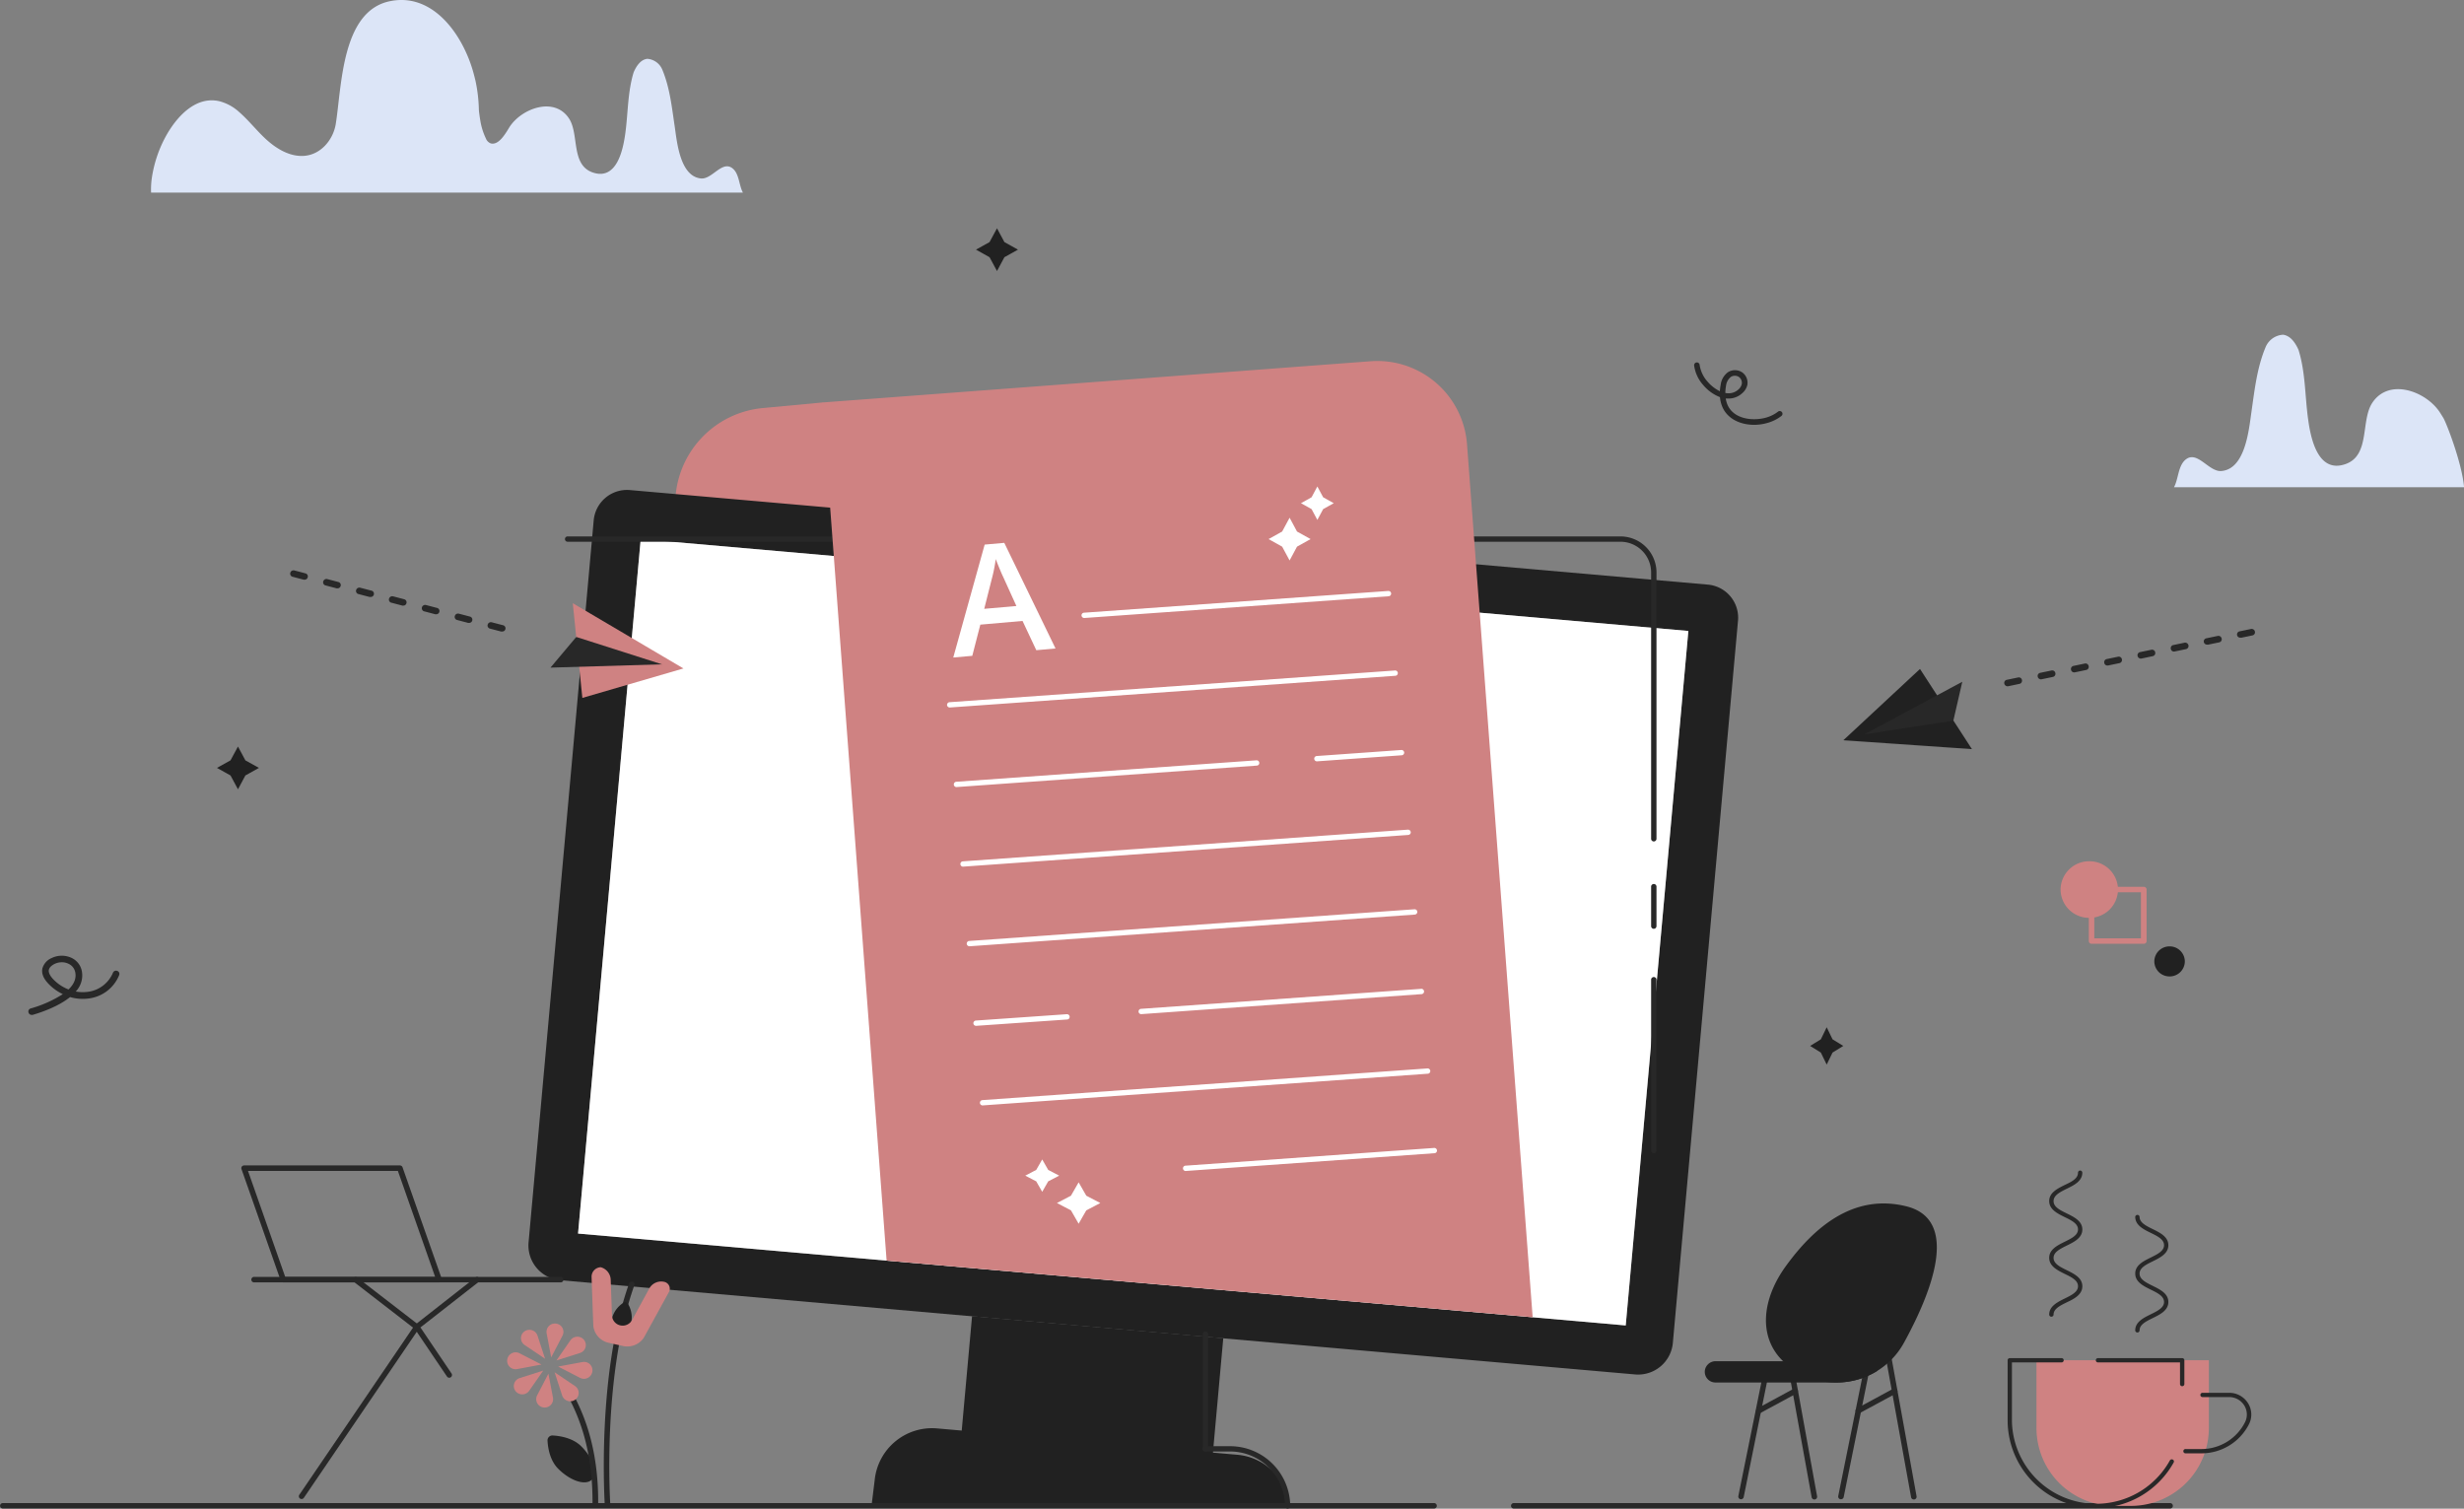 <svg xmlns="http://www.w3.org/2000/svg" viewBox="0 0 777.51 476.04"><rect x="0" y="0" width="777.51" height="476.04" fill="#808080" stroke="none"/><defs><style>.cls-1{fill:#dce5f7;}.cls-2{fill:#cf8282;}.cls-3{fill:#212121;}.cls-4{fill:#fff;}.cls-5{fill:#282828;}</style></defs><title>Asset 11</title><g id="Layer_2" data-name="Layer 2"><g id="Layer_2-2" data-name="Layer 2"><path class="cls-1" d="M234.43,60.77H47.67a25.68,25.68,0,0,1,.21-4.4h0A39.38,39.38,0,0,1,52.72,42.3c4-6.85,9.87-11.92,16.51-10.36a14.76,14.76,0,0,1,6.28,3.45c3.2,2.79,5.77,6.22,8.94,9s7.23,5.1,11.49,4.79c5.34-.38,9.18-5.09,10-10,1.92-11.93,1.8-35.5,16.93-38.77l.85-.16c12.93-2.18,21.85,10.27,25.3,21.43.39,1.27.71,2.52,1,3.73a48.14,48.14,0,0,1,1.09,9.32l.06.61c.11.86.22,1.72.37,2.56a20.51,20.51,0,0,0,1.79,5.81,2.64,2.64,0,0,0,1.57,1.55c2.06.49,3.79-1.87,5-3.75.33-.53.62-1,.86-1.4,3.75-5.86,14.11-9.78,18.78-2.74,3.26,4.92.55,14.51,7.35,17,7.79,2.81,9.76-7.3,10.45-12.48.85-6.37.71-12.89,2.61-19.09.81-1.86,2.15-4,4.31-4.24A5.57,5.57,0,0,1,209,22c2.38,5.71,3,11.87,3.91,17.93.71,4.92,1.68,15.77,8.31,16.38,3.53.32,6.71-5.88,10-3.13C233.29,54.89,233.18,58.53,234.43,60.77Z"/><path class="cls-2" d="M259.47,127l-18.58,1.74a30.44,30.44,0,0,0-27.82,30.15v5.18h63.18L284,138.18Z"/><path class="cls-3" d="M538.84,184.46l-340-29.82a10.55,10.55,0,0,0-11.49,9.48l-20.57,228a11,11,0,0,0,10,11.83l339.08,29.73a11,11,0,0,0,12-9.89l20.57-228A10.48,10.48,0,0,0,538.84,184.46ZM513,418.23l-330.59-29L202.17,170.1l330.59,29Z"/><polygon class="cls-4" points="532.76 199.09 512.99 418.23 483.63 415.65 279.77 397.78 182.4 389.24 202.18 170.1 262.62 175.4 466.48 193.28 532.76 199.09"/><path class="cls-3" d="M375.17,473.15l-66.94-5.87c-3.41-.29-6.11-1.26-6-2.16l4.5-49.81h0L386,422.26l-4.5,49.81C381.4,473,378.57,473.45,375.17,473.15Z"/><path class="cls-3" d="M406.93,475.18H275l1-8.1a18.2,18.2,0,0,1,19.82-16.35l94.56,8.3A18.16,18.16,0,0,1,406.93,475.18Z"/><path class="cls-5" d="M521.86,363.89a.85.85,0,0,1-.85-.84v-54a.85.85,0,0,1,1.69,0v54A.85.85,0,0,1,521.86,363.89Z"/><path class="cls-5" d="M380.38,458a.84.84,0,0,1-.85-.84V420.93a.85.85,0,0,1,1.7,0v36.23A.84.84,0,0,1,380.38,458Z"/><path class="cls-5" d="M406.32,476a.85.85,0,0,1-.85-.84A17.33,17.33,0,0,0,388,458h-7.66a.84.84,0,1,1,0-1.67H388a19,19,0,0,1,19.13,18.85A.85.85,0,0,1,406.32,476Z"/><path class="cls-5" d="M521.86,265.51a.85.85,0,0,1-.85-.84V180.54a9.69,9.69,0,0,0-9.75-9.6H429.73a.84.84,0,1,1,0-1.68h81.53a11.37,11.37,0,0,1,11.44,11.28v84.13A.85.85,0,0,1,521.86,265.51Z"/><path class="cls-5" d="M521.86,293.07a.84.84,0,0,1-.85-.84V279.69a.85.85,0,0,1,1.69,0v12.54A.84.84,0,0,1,521.86,293.07Z"/><path class="cls-5" d="M402.22,170.94H179.11a.84.84,0,1,1,0-1.68H402.22a.84.84,0,1,1,0,1.68Z"/><polygon class="cls-3" points="576.41 324.14 578.26 327.95 581.65 330.03 578.26 332.12 576.41 335.92 574.56 332.12 571.18 330.03 574.56 327.95 576.41 324.14"/><polygon class="cls-3" points="314.6 72.03 316.94 76.39 321.22 78.77 316.94 81.16 314.6 85.52 312.25 81.16 307.97 78.77 312.25 76.39 314.6 72.03"/><polygon class="cls-3" points="75.09 235.56 77.43 239.92 81.71 242.3 77.43 244.69 75.09 249.05 72.74 244.69 68.46 242.3 72.74 239.92 75.09 235.56"/><path class="cls-2" d="M668.33,280.69h0a9,9,0,0,1-9.06,8.93h0a9,9,0,0,1-9.06-8.93h0a9,9,0,0,1,9.06-8.93h0A9,9,0,0,1,668.33,280.69Z"/><path class="cls-3" d="M689.42,303.36h0a4.78,4.78,0,0,1-4.82,4.74h0a4.78,4.78,0,0,1-4.81-4.74h0a4.78,4.78,0,0,1,4.81-4.74h0A4.78,4.78,0,0,1,689.42,303.36Z"/><path class="cls-2" d="M676.45,297.8H660a.87.87,0,0,1-.88-.86V280.69a.86.86,0,0,1,.88-.86h16.48a.86.86,0,0,1,.88.86v16.25A.87.87,0,0,1,676.45,297.8Zm-15.6-1.73h14.72V281.55H660.85Z"/><path class="cls-5" d="M10,320.23a1,1,0,0,1-1-.74,1,1,0,0,1,.71-1.29,37.79,37.79,0,0,0,10.11-4.51,15.4,15.4,0,0,1-4.65-3.4c-1.51-1.62-2.11-3.2-1.79-4.7a5,5,0,0,1,2.9-3.28,7.3,7.3,0,0,1,6.32-.05,5.81,5.81,0,0,1,3.24,4.25,7.34,7.34,0,0,1-1.94,6.35,12.11,12.11,0,0,0,4.16.05,9.9,9.9,0,0,0,7.59-6,1.05,1.05,0,0,1,1.38-.54,1,1,0,0,1,.55,1.36A11.88,11.88,0,0,1,28.39,315a14.2,14.2,0,0,1-6.28-.39c-3.59,2.92-8.83,4.75-11.82,5.63A1.08,1.08,0,0,1,10,320.23Zm9.5-16.6a5.23,5.23,0,0,0-2.29.53c-.47.23-1.58.88-1.79,1.85s.58,2.12,1.29,2.88a13.2,13.2,0,0,0,4.92,3.32c1.57-1.52,2.51-3.3,2.13-5.33a3.76,3.76,0,0,0-2.11-2.76A4.78,4.78,0,0,0,19.49,303.63Z"/><path class="cls-1" d="M686,153.74h91.53c-.62-7.56-5.63-20.45-6.57-21.93-.38-.6-.71-1.16-1-1.59-4.27-6.69-16.06-11.14-21.38-3.13-3.72,5.61-.63,16.52-8.37,19.31-8.88,3.2-11.11-8.31-11.9-14.21-1-7.25-.81-14.68-3-21.74-.92-2.11-2.45-4.52-4.9-4.83a6.35,6.35,0,0,0-5.51,3.93c-2.72,6.5-3.47,13.52-4.46,20.42-.81,5.6-1.91,18-9.47,18.65-4,.37-7.64-6.69-11.35-3.56C687.28,147,687.4,151.19,686,153.74Z"/><path class="cls-5" d="M553.54,134.05c-4.42,0-8.71-1.93-10.23-6.11a10.18,10.18,0,0,1-.58-2.63,13.06,13.06,0,0,1-5.22-3.74,11.61,11.61,0,0,1-2.93-6.26.87.87,0,0,1,1.74-.16,10.12,10.12,0,0,0,2.52,5.3,12.17,12.17,0,0,0,3.86,3,15,15,0,0,1,.25-2,5.81,5.81,0,0,1,2.3-4,4.13,4.13,0,0,1,4.43,0,4,4,0,0,1,1.69,4,4.83,4.83,0,0,1-1.57,2.58,6.32,6.32,0,0,1-4.75,1.71l-.5,0a9.25,9.25,0,0,0,.4,1.59c1.88,5.12,8.5,5.63,12.6,4.36l.41-.14a10.69,10.69,0,0,0,3.08-1.66.88.88,0,0,1,1.23.13.86.86,0,0,1-.14,1.22,12.43,12.43,0,0,1-3.58,1.94l-.48.16A15.39,15.39,0,0,1,553.54,134.05ZM544.43,124a4.43,4.43,0,0,0,.72.09,4.56,4.56,0,0,0,3.46-1.25,3.21,3.21,0,0,0,1-1.65,2.27,2.27,0,0,0-.94-2.27,2.35,2.35,0,0,0-2.49,0,4.25,4.25,0,0,0-1.55,2.89A12.13,12.13,0,0,0,544.43,124Z"/><path class="cls-5" d="M684.78,476H477.66a.86.86,0,1,1,0-1.72H684.78a.86.86,0,1,1,0,1.72Z"/><path class="cls-2" d="M483.63,415.65,279.77,397.78,259.47,127l172.83-13a28.39,28.39,0,0,1,30.6,26Z"/><path class="cls-4" d="M342.12,195a.86.86,0,0,1-.85-.78.84.84,0,0,1,.79-.89l96-6.86a.86.86,0,0,1,.91.78.84.84,0,0,1-.79.89l-96,6.86Z"/><path class="cls-4" d="M299.69,223.24a.85.85,0,0,1-.85-.78.84.84,0,0,1,.79-.89l140.48-10a.84.84,0,1,1,.12,1.67l-140.48,10Z"/><path class="cls-4" d="M415.49,240.23a.84.84,0,0,1-.06-1.67l26.75-1.91a.86.86,0,0,1,.91.78.84.84,0,0,1-.79.89l-26.75,1.91Z"/><path class="cls-4" d="M301.76,248.35a.84.84,0,0,1-.06-1.67l94.76-6.77a.85.85,0,0,1,.91.78.83.83,0,0,1-.78.89l-94.77,6.77Z"/><path class="cls-4" d="M303.83,273.46a.84.84,0,0,1-.06-1.67l140.48-10a.86.86,0,0,1,.91.78.84.84,0,0,1-.79.89l-140.48,10Z"/><path class="cls-4" d="M305.9,298.58a.86.86,0,0,1-.85-.78.84.84,0,0,1,.79-.89l140.48-10a.84.84,0,0,1,.91.77.85.85,0,0,1-.79.9L306,298.58Z"/><path class="cls-4" d="M360.06,320a.84.84,0,0,1-.07-1.67l88.4-6.31a.84.84,0,1,1,.13,1.67L360.12,320Z"/><path class="cls-4" d="M308,323.69a.86.86,0,0,1-.85-.78.84.84,0,0,1,.79-.89l28.68-2a.84.84,0,0,1,.9.78.82.82,0,0,1-.78.89L308,323.69Z"/><path class="cls-4" d="M310,348.8a.84.84,0,0,1-.06-1.67l140.48-10a.86.86,0,0,1,.91.78.84.84,0,0,1-.78.89l-140.49,10Z"/><path class="cls-4" d="M374.07,369.49a.84.84,0,0,1-.06-1.67l78.52-5.6a.84.84,0,0,1,.91.77.83.83,0,0,1-.78.89l-78.53,5.61Z"/><path class="cls-5" d="M555,446a.87.87,0,0,1-.77-.45.86.86,0,0,1,.35-1.17l11.47-6.21a.88.88,0,0,1,1.19.34.86.86,0,0,1-.35,1.18l-11.47,6.21A.9.9,0,0,1,555,446Z"/><path class="cls-5" d="M572.52,473.15a.88.88,0,0,1-.86-.71l-7.44-41.16a.86.86,0,0,1,.71-1,.87.87,0,0,1,1,.7l7.45,41.16a.87.87,0,0,1-.71,1Z"/><path class="cls-5" d="M549.39,473.07h-.17a.88.88,0,0,1-.69-1l8.3-41a.88.88,0,0,1,1-.68.86.86,0,0,1,.69,1l-8.3,41A.87.87,0,0,1,549.39,473.07Z"/><path class="cls-5" d="M603.9,473.15a.88.88,0,0,1-.86-.71l-9.37-51.78a.88.88,0,0,1,1.73-.3l9.37,51.78a.87.87,0,0,1-.71,1Z"/><path class="cls-5" d="M580.91,473.07h-.17a.86.86,0,0,1-.69-1l8.3-41a.88.88,0,0,1,1.72.34l-8.3,41A.87.87,0,0,1,580.91,473.07Z"/><path class="cls-3" d="M592.41,432.54a24.35,24.35,0,0,1-12.9,3.69H541.34a3.37,3.37,0,0,1-3.4-3.35,3.31,3.31,0,0,1,1-2.37,3.42,3.42,0,0,1,2.41-1H589A3.38,3.38,0,0,1,592.41,432.54Z"/><path class="cls-3" d="M600.75,423.76a24,24,0,0,1-8.34,8.78,24.35,24.35,0,0,1-12.9,3.69,24,24,0,0,1-16.84-6.7c-8-7.71-6.66-19.65.8-29.95,10.34-14.31,22.86-22.74,38.12-18.93C618.93,385,609,408.74,600.75,423.76Z"/><path class="cls-5" d="M586.39,446a.87.87,0,0,1-.77-.45.86.86,0,0,1,.35-1.17l11.47-6.21a.88.88,0,0,1,1.19.34.86.86,0,0,1-.34,1.18l-11.48,6.21A.87.87,0,0,1,586.39,446Z"/><path class="cls-5" d="M176.83,404.64H80.27a.87.87,0,1,1,0-1.73h96.56a.87.87,0,1,1,0,1.73Z"/><path class="cls-5" d="M141.77,434.73a.89.89,0,0,1-.73-.39l-10.26-15.18A.86.86,0,0,1,131,418L150,403.1a.88.88,0,0,1,1.23.14.86.86,0,0,1-.14,1.22l-18.42,14.4,9.81,14.52a.86.86,0,0,1-.24,1.2A.88.88,0,0,1,141.77,434.73Z"/><path class="cls-5" d="M95.18,473a1,1,0,0,1-.49-.14.86.86,0,0,1-.24-1.2l35.88-52.75-18.64-14.41a.87.87,0,0,1-.15-1.22.89.89,0,0,1,1.24-.14L132.05,418a.86.86,0,0,1,.19,1.16L95.91,472.58A.88.88,0,0,1,95.18,473Z"/><path class="cls-5" d="M138.56,404.64H89.4a.88.88,0,0,1-.83-.58L76.2,368.89a.89.89,0,0,1,.11-.79.91.91,0,0,1,.72-.36h49.16a.87.87,0,0,1,.83.58l12.37,35.18a.87.87,0,0,1-.11.78A.88.88,0,0,1,138.56,404.64ZM90,402.91h47.31l-11.76-33.44H78.26Z"/><path class="cls-2" d="M642.61,429.21H697a0,0,0,0,1,0,0v21.36a24.6,24.6,0,0,1-24.6,24.6h-5.2a24.6,24.6,0,0,1-24.6-24.6V429.21A0,0,0,0,1,642.61,429.21Z"/><path class="cls-5" d="M688.58,437.4a.68.68,0,0,1-.68-.67v-6.84H662.09a.68.68,0,1,1,0-1.35h26.49a.68.68,0,0,1,.69.67v7.52A.68.68,0,0,1,688.58,437.4Z"/><path class="cls-5" d="M661.38,475.85a27.72,27.72,0,0,1-27.88-27.48V429.21a.67.67,0,0,1,.68-.67h16.26a.68.68,0,1,1,0,1.35H634.86v18.48a26.6,26.6,0,0,0,49.84,12.46.69.69,0,0,1,.93-.27.66.66,0,0,1,.27.91A28,28,0,0,1,661.38,475.85Z"/><path class="cls-5" d="M694.65,458.58h-4.94a.68.68,0,1,1,0-1.35h4.94a15.42,15.42,0,0,0,13.76-8.47,5.39,5.39,0,0,0-.28-5.34,5.58,5.58,0,0,0-4.74-2.59H695a.67.67,0,0,1-.68-.67.68.68,0,0,1,.68-.68h8.43a7,7,0,0,1,5.9,3.23,6.73,6.73,0,0,1,.35,6.64A16.81,16.81,0,0,1,694.65,458.58Z"/><path class="cls-5" d="M647.3,415.47a.68.68,0,0,1-.68-.67c0-2.65,2.62-3.94,4.92-5.08,2.14-1.05,4.17-2.05,4.17-3.88s-2-2.82-4.17-3.87c-2.3-1.14-4.92-2.43-4.92-5.08s2.62-3.94,4.92-5.08c2.14-1.06,4.17-2.05,4.17-3.88s-2-2.82-4.17-3.87c-2.3-1.14-4.92-2.43-4.92-5.08s2.62-3.94,4.92-5.08c2.14-1,4.17-2,4.17-3.87a.68.68,0,1,1,1.36,0c0,2.65-2.61,3.94-4.92,5.07C650,376.16,648,377.16,648,379s2,2.82,4.16,3.88c2.31,1.13,4.92,2.42,4.92,5.07s-2.61,3.95-4.92,5.08c-2.14,1.06-4.16,2.06-4.16,3.88s2,2.82,4.16,3.88c2.31,1.13,4.92,2.42,4.92,5.07s-2.61,4-4.92,5.08C650,412,648,413,648,414.8A.68.68,0,0,1,647.3,415.47Z"/><path class="cls-5" d="M674.45,420.45a.68.68,0,0,1-.68-.68c0-2.65,2.62-3.94,4.92-5.07,2.14-1.06,4.17-2.06,4.17-3.88s-2-2.82-4.17-3.88c-2.3-1.13-4.92-2.42-4.92-5.08s2.62-3.94,4.92-5.07c2.14-1.06,4.17-2.06,4.17-3.88s-2-2.82-4.17-3.88c-2.3-1.13-4.92-2.42-4.92-5.08a.69.69,0,0,1,1.37,0c0,1.83,2,2.83,4.16,3.88,2.31,1.14,4.92,2.43,4.92,5.08s-2.61,3.94-4.92,5.08c-2.14,1.05-4.16,2.05-4.16,3.87s2,2.82,4.16,3.88c2.31,1.14,4.92,2.42,4.92,5.08s-2.61,3.94-4.92,5.08c-2.14,1.05-4.16,2.05-4.16,3.87A.68.68,0,0,1,674.45,420.45Z"/><path class="cls-5" d="M452.52,476H.88a.86.86,0,1,1,0-1.72H452.52a.86.86,0,1,1,0,1.72Z"/><path class="cls-3" d="M176.14,463.45c3.86,3.86,8.61,5.4,10.62,3.44s.52-6.67-3.34-10.52c-2.67-2.67-6.74-3.29-9-3.42a1.54,1.54,0,0,0-1.65,1.6C172.89,456.77,173.47,460.78,176.14,463.45Z"/><path class="cls-5" d="M191.72,475.8a.87.87,0,0,1-.88-.8c0-.41-2.7-40.92,7.68-70.06a.89.89,0,0,1,1.12-.53.86.86,0,0,1,.54,1.1c-10.27,28.8-7.62,69-7.59,69.37a.87.87,0,0,1-.81.92Z"/><path class="cls-5" d="M187.83,475.8h0a.87.87,0,0,1-.87-.87c.23-18.63-5-29.82-9-36.61a.86.86,0,0,1,.32-1.18.89.89,0,0,1,1.2.31c4.09,7,9.5,18.45,9.27,37.5A.88.88,0,0,1,187.83,475.8Z"/><path class="cls-3" d="M199.24,417c-.75,3.19-2.72,5.47-4.38,5.08s-2.4-3.28-1.64-6.47a8.4,8.4,0,0,1,3.54-4.56.94.94,0,0,1,1.36.31A8.29,8.29,0,0,1,199.24,417Z"/><path class="cls-2" d="M211,407.83a2.22,2.22,0,0,0-1.55-3.39h0a4.3,4.3,0,0,0-4.5,2l-5.51,10.1a3.39,3.39,0,0,1-3.73,1.66h0a3.34,3.34,0,0,1-2.6-3.12l-.41-11.46a4.25,4.25,0,0,0-3.13-3.76h0a3,3,0,0,0-2.9,3.06s.52,15.14.56,15.44v.14a6.23,6.23,0,0,0,4.8,5.2l4.48,1a6.31,6.31,0,0,0,6.63-2.57h0Z"/><path class="cls-2" d="M173.93,428.3h0l3.56-6.84a2.62,2.62,0,0,0-2-3.81h0a2.65,2.65,0,0,0-3,3.09Z"/><path class="cls-2" d="M170.87,430.56h0L163.19,432a2.65,2.65,0,0,1-3.13-3h0a2.68,2.68,0,0,1,3.86-2Z"/><path class="cls-2" d="M173.05,433.45h0l-3.56,6.84a2.63,2.63,0,0,0,2,3.81h0a2.65,2.65,0,0,0,3-3.09Z"/><path class="cls-2" d="M176.12,431.2h0l7.67-1.42a2.65,2.65,0,0,1,3.13,3h0a2.68,2.68,0,0,1-3.86,2Z"/><path class="cls-2" d="M172,428.75h0l-2.39-7.32a2.69,2.69,0,0,0-4.14-1.31h0a2.61,2.61,0,0,0,.08,4.28Z"/><path class="cls-2" d="M171.41,432.48h0L167,438.83a2.69,2.69,0,0,1-4.34.09h0a2.62,2.62,0,0,1,1.32-4.08Z"/><path class="cls-2" d="M175,433h0l2.39,7.33a2.68,2.68,0,0,0,4.14,1.3h0a2.61,2.61,0,0,0-.09-4.28Z"/><path class="cls-2" d="M175.58,429.27h0l4.41-6.35a2.69,2.69,0,0,1,4.34-.08h0a2.62,2.62,0,0,1-1.32,4.08Z"/><polygon class="cls-4" points="616.4 227.37 611.83 227.83 611.78 220.24 610.83 218.76 616.4 227.37"/><polygon class="cls-3" points="610.83 218.76 605.85 211.08 581.66 233.58 622.24 236.38 616.4 227.37 610.83 218.76"/><polygon class="cls-5" points="619.2 215.12 588.29 231.72 616.38 227.38 619.2 215.12"/><path class="cls-5" d="M633.46,216.55a1.06,1.06,0,0,1-1-.82,1,1,0,0,1,.81-1.23l3.51-.73a1,1,0,0,1,1.24.8,1,1,0,0,1-.81,1.22l-3.5.74ZM644,214.36a1.06,1.06,0,0,1-1-.83,1,1,0,0,1,.81-1.23l3.51-.73a1,1,0,0,1,1.24.8,1,1,0,0,1-.81,1.23l-3.5.73A.83.83,0,0,1,644,214.36Zm10.51-2.2a1,1,0,0,1-1-.82,1,1,0,0,1,.81-1.23l3.51-.73a1,1,0,0,1,1.24.8,1,1,0,0,1-.81,1.23l-3.5.73A.86.86,0,0,1,654.48,212.16ZM665,210a1,1,0,0,1-1-.82,1,1,0,0,1,.81-1.23l3.51-.73a1,1,0,0,1,1.24.8,1,1,0,0,1-.81,1.23l-3.5.73Zm10.51-2.19a1.05,1.05,0,0,1-1-.82,1,1,0,0,1,.81-1.23l3.51-.73a1,1,0,0,1,1.24.8,1,1,0,0,1-.81,1.22l-3.5.74ZM686,205.59a1,1,0,0,1-1-.83,1,1,0,0,1,.81-1.23l3.5-.73a1.05,1.05,0,0,1,1.25.8,1,1,0,0,1-.81,1.23l-3.5.73Zm10.51-2.2a1,1,0,0,1-.22-2l3.5-.73a1.05,1.05,0,0,1,1.25.8,1,1,0,0,1-.81,1.23l-3.5.73A.86.86,0,0,1,696.52,203.39ZM707,201.2a1,1,0,0,1-.22-2l3.5-.73a1.05,1.05,0,0,1,1.25.8,1,1,0,0,1-.81,1.23l-3.5.73Z"/><polygon class="cls-4" points="181.82 200.98 186.1 202.61 182.67 209.4 182.84 211.14 181.82 200.98"/><polygon class="cls-2" points="182.84 211.14 183.76 220.22 215.66 210.92 180.74 190.34 181.82 200.98 182.84 211.14"/><polygon class="cls-5" points="173.7 210.66 208.88 209.62 181.84 200.98 173.7 210.66"/><path class="cls-5" d="M158.37,199.27l-.27,0-3.46-.91a1,1,0,0,1-.75-1.27,1.05,1.05,0,0,1,1.29-.73l3.46.9a1,1,0,0,1-.27,2ZM148,196.55a1.26,1.26,0,0,1-.27,0l-3.46-.91a1,1,0,0,1-.75-1.27,1.05,1.05,0,0,1,1.29-.73l3.46.91a1,1,0,0,1,.74,1.27A1,1,0,0,1,148,196.55Zm-10.38-2.73a.84.84,0,0,1-.27,0l-3.46-.91a1,1,0,0,1-.75-1.26,1.05,1.05,0,0,1,1.29-.74l3.46.91a1,1,0,0,1,.74,1.27A1,1,0,0,1,137.61,193.82Zm-10.38-2.73a1.24,1.24,0,0,1-.27,0l-3.46-.91a1,1,0,0,1-.75-1.27,1.06,1.06,0,0,1,1.29-.74l3.46.91a1,1,0,0,1,.74,1.27A1,1,0,0,1,127.23,191.09Zm-10.38-2.73-.27,0-3.46-.91a1,1,0,0,1-.75-1.27,1.05,1.05,0,0,1,1.29-.73l3.46.9a1,1,0,0,1-.27,2Zm-10.38-2.72a1.26,1.26,0,0,1-.27,0l-3.46-.91a1,1,0,0,1-.75-1.27,1.05,1.05,0,0,1,1.29-.73l3.46.91a1,1,0,0,1,.74,1.27A1,1,0,0,1,106.47,185.64Zm-10.38-2.73a.84.84,0,0,1-.27,0L92.36,182a1,1,0,0,1-.75-1.27A1.05,1.05,0,0,1,92.9,180l3.46.91a1,1,0,0,1,.74,1.27A1,1,0,0,1,96.09,182.91Z"/><path class="cls-4" d="M327,205.16l-4.34-9.23-13.32,1.17-2.54,9.84-6,.53,9.91-35.63,6.19-.55,16.17,33.33Zm-6.28-13.94-4.11-9.06c-.3-.61-.72-1.56-1.26-2.87s-.92-2.27-1.14-2.89a51.09,51.09,0,0,1-1.31,6.49l-2.33,9.22Z"/><polygon class="cls-4" points="406.93 163.36 409.27 167.72 413.55 170.1 409.27 172.49 406.93 176.85 404.58 172.49 400.3 170.1 404.58 167.72 406.93 163.36"/><polygon class="cls-4" points="415.69 153.5 417.52 156.91 420.87 158.78 417.52 160.64 415.69 164.05 413.86 160.64 410.52 158.78 413.86 156.91 415.69 153.5"/><polygon class="cls-4" points="333.52 379.6 337.94 377.29 340.36 373.07 342.78 377.29 347.2 379.6 342.78 381.91 340.36 386.13 337.94 381.91 333.52 379.6"/><polygon class="cls-4" points="323.52 370.96 326.98 369.15 328.87 365.85 330.76 369.15 334.22 370.96 330.76 372.76 328.87 376.06 326.98 372.76 323.52 370.96"/></g></g></svg>